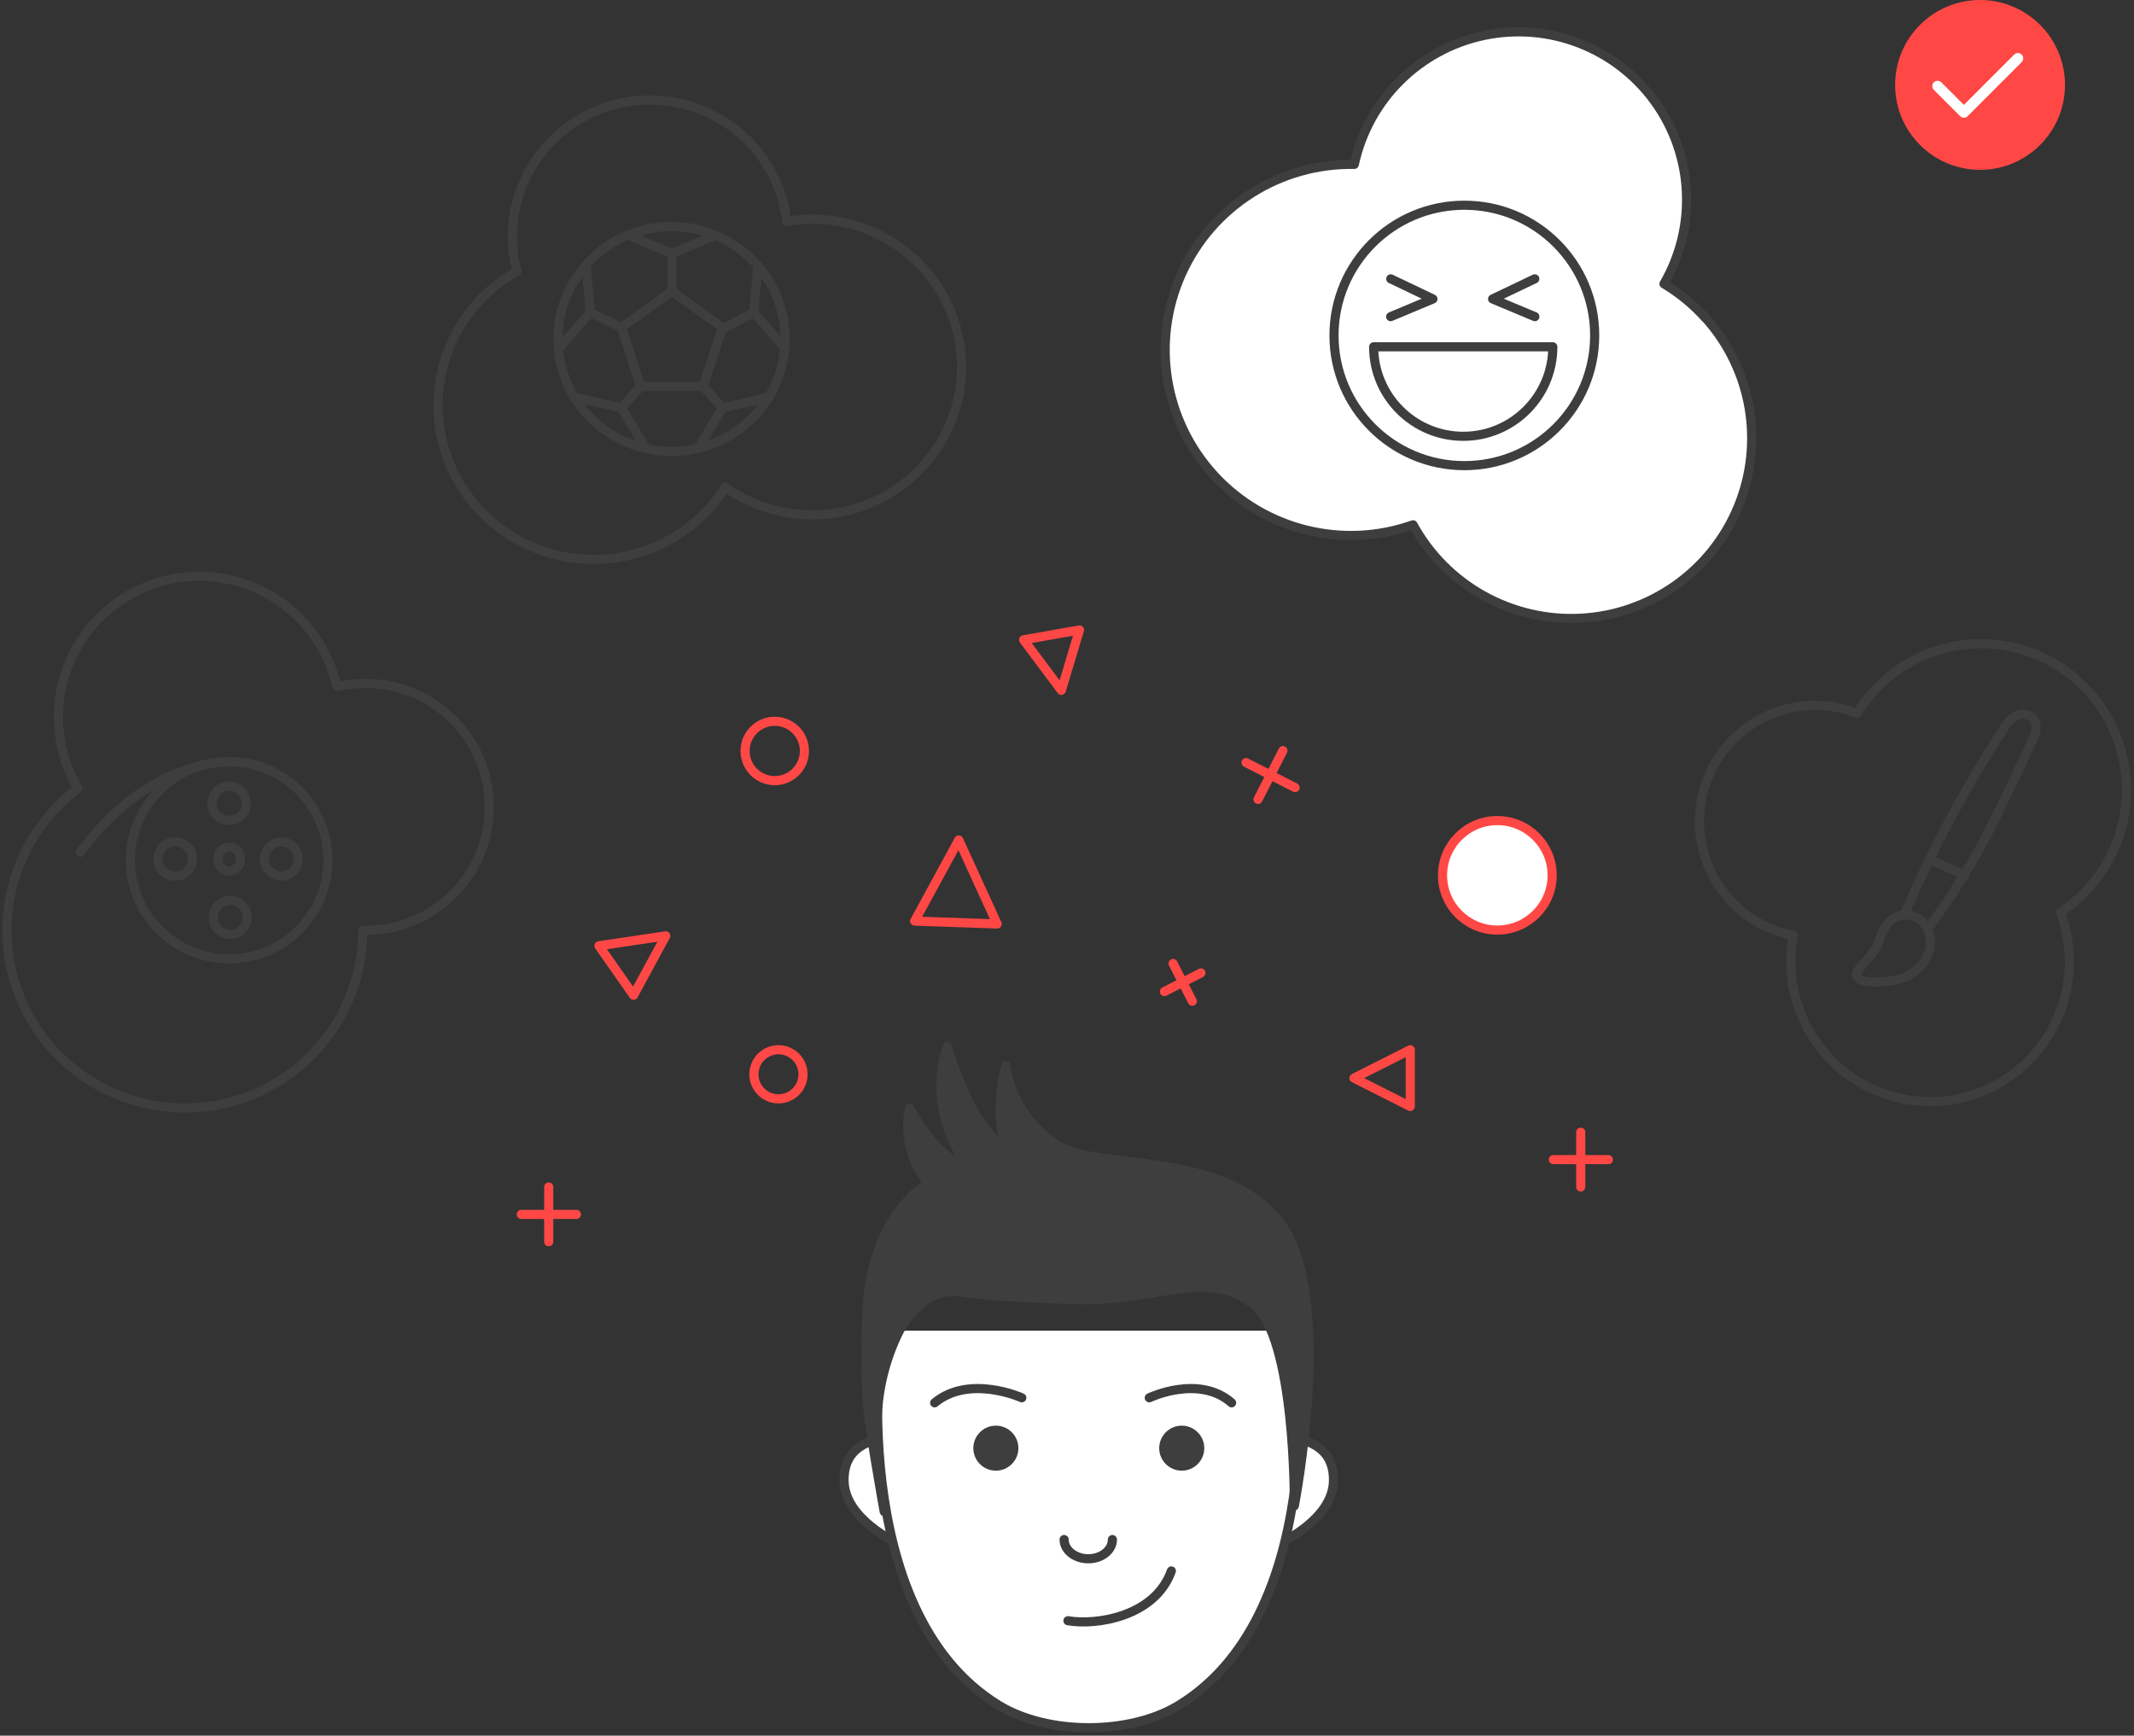 <svg xmlns="http://www.w3.org/2000/svg" viewBox="0 0 402 327"><rect x="0" y="0" width="402" height="327" fill="#333333" stroke="none"/><g fill="none" fill-rule="evenodd" transform="translate(1 1)"><g transform="translate(0 5)"><path fill="#FFF" fill-rule="nonzero" stroke="#3E3E3E" stroke-width="1.72" d="M240.26 284.66s9.65-4.392 9.928-11.435c.265-6.627-5.053-7.977-8.072-8.343M167.94 284.66s-9.65-4.392-9.928-11.435c-.265-6.627 5.053-7.977 8.072-8.343" stroke-linecap="round" stroke-linejoin="round"/><path fill="#FFF" fill-rule="nonzero" stroke="#3E3E3E" stroke-width="1.72" d="M243.127 244.713s7.15 52.67-22.056 70.554c-9.22 5.654-24.72 5.654-33.94 0-29.206-17.885-22.056-70.554-22.056-70.554" stroke-linecap="round" stroke-linejoin="round"/><path fill="#3E3E3E" fill-rule="nonzero" stroke="#3E3E3E" stroke-width="1.72" d="M178.426 214.71s-14.173 3.334-16.018 24.702c-.335 6.07-.364 12.152-.088 18.225.14 4.052 3.246 21.154 3.246 21.154s-1.806-11.093-1.263-18.742c.33-5.338 1.735-10.553 4.13-15.335 2.072-3.635 5.95-8.33 11.925-7.258 4.6.833 16.422 1.263 21.02 1.4 15.436.506 24.784-6.02 33.677.822 8.097 6.222 7.77 38.028 7.77 38.028s7.755-39.644-2.667-53.325c-10.42-13.682-33.6-9.883-41.395-14.326-5.573-3.26-9.36-8.874-10.295-15.26-2.867 13.014.948 15.866.948 15.866-7.314-2.74-11.95-19.538-11.95-19.538-4.308 12.86 4.105 22.984 4.105 22.984-6.77-2.222-11.216-11.36-11.216-11.36-1.074 5.093.29 10.394 3.688 14.338" stroke-linecap="round" stroke-linejoin="round"/><path stroke="#3E3E3E" stroke-width="1.72" d="M208.553 284.054c0 2.007-2.034 3.622-4.547 3.622-2.514 0-4.548-1.628-4.548-3.622" stroke-linecap="round" stroke-linejoin="round"/><ellipse cx="186.599" cy="266.838" fill="#3E3E3E" fill-rule="nonzero" rx="4.244" ry="4.241"/><ellipse cx="221.615" cy="266.838" fill="#3E3E3E" fill-rule="nonzero" rx="4.244" ry="4.241"/><path stroke="#3E3E3E" stroke-width="1.72" d="M200.178 299.35c5.432.935 16.422-.807 19.48-9.377M191.487 257.347s-9.865-4.48-16.42.947M215.5 257.347s9.31-4.48 15.513.947" stroke-linecap="round" stroke-linejoin="round"/><ellipse cx="281.066" cy="158.913" fill="#FFF" fill-rule="nonzero" stroke="#FF4845" stroke-width="1.72" stroke-linecap="round" stroke-linejoin="round" rx="10.323" ry="10.314"/><g stroke="#3E3E3E" stroke-width="1.72" stroke-linecap="round" stroke-linejoin="round"><path d="M67.335 122.8c-1.642.003-3.28.178-4.884.522-2.272-10.217-10.36-18.14-20.634-20.22-10.276-2.08-20.814 2.077-26.893 10.604-6.08 8.528-6.56 19.83-1.224 28.84C1.095 151.99-3.21 168.927 3.353 183.23c6.563 14.305 22.223 22.11 37.62 18.752 15.397-3.357 26.37-16.97 26.36-32.703 8.452.196 16.348-4.192 20.63-11.467 4.285-7.276 4.285-16.297 0-23.572-4.282-7.274-12.178-11.662-20.63-11.465v.025z"/><path d="M49.84 139.133c-4.987-2.24-10-1.896-15.1-.305-7.486 2.355-13.34 7.002-18.338 12.858-.803.942-2.283 2.915-2.283 2.915"/><path d="M42.187 137.49c-7.526-.004-14.314 4.518-17.198 11.458-2.885 6.94-1.296 14.93 4.024 20.246 5.32 5.314 13.324 6.906 20.278 4.032 6.954-2.874 11.488-9.648 11.488-17.16 0-10.254-8.322-18.568-18.593-18.575zm-10.202 21.58c-.873-.007-1.707-.367-2.31-.998-.604-.63-.925-1.48-.89-2.35.012-.856.373-1.668.998-2.252.626-.583 1.462-.888 2.317-.842.85.01 1.66.358 2.253.968.59.61.914 1.43.897 2.278-.034 1.765-1.47 3.182-3.24 3.195h-.025zm10.202-16.983c1.77.047 3.187 1.48 3.214 3.246-.006 1.766-1.43 3.2-3.2 3.22-.854.02-1.68-.3-2.295-.895-.614-.594-.963-1.408-.97-2.26-.014-.886.333-1.738.96-2.362.628-.624 1.483-.967 2.37-.95h-.078zm2.092 13.838c.03.78-.376 1.514-1.057 1.9-.68.387-1.52.362-2.177-.066-.656-.428-1.017-1.185-.937-1.963-.034-.78.374-1.514 1.055-1.9.68-.387 1.52-.362 2.176.066.657.427 1.02 1.184.94 1.962zm-1.89 14.13c-1.765.007-3.203-1.415-3.212-3.178-.01-1.763 1.413-3.2 3.18-3.212 1.765-.012 3.207 1.407 3.22 3.17.008 1.766-1.417 3.206-3.187 3.22zm9.72-10.986c-1.82.006-3.308-1.445-3.343-3.26.04-1.74 1.445-3.142 3.19-3.182.843-.018 1.658.307 2.258.9.6.59.936 1.4.93 2.244.05 1.762-1.335 3.235-3.1 3.297h.064z"/><g><path d="M399.575 142.828c.01-12.332-8.14-23.167-19.944-26.52-11.803-3.352-24.386 1.594-30.797 12.108-7.68-3.033-16.406-1.434-22.528 4.128-6.122 5.563-8.585 14.13-6.358 22.117 2.227 7.99 8.76 14.022 16.864 15.576-2.07 10.97 2.95 22.063 12.54 27.697 9.588 5.635 21.666 4.59 30.157-2.61 8.49-7.197 11.553-18.99 7.647-29.443 7.75-5.08 12.422-13.75 12.42-23.052z"/><path d="M356.95 178.44c-2.113.625-7.643 1.097-8.125-.51-.223-.766.423-1.486 1.597-2.808.887-.894 1.642-1.912 2.243-3.02.14-.332.258-.674.387-1.017.214-.61.46-1.21.74-1.794.473-1.06 1.27-1.94 2.277-2.513 1.942-.868 4.223-.294 5.53 1.393 1.157 1.655 1.38 3.794.586 5.654-.775 1.745-2.122 3.17-3.816 4.037-.452.242-.928.436-1.42.58z"/><path d="M357.98 165.735c5.184-12.01 11.37-23.554 18.492-34.513.5-.876 1.19-1.626 2.02-2.196 1.01-.675 2.338-.618 3.287.142.606.623.885 1.5.75 2.36-.125.715-.363 1.404-.704 2.043l-2.63 5.584c-.963 2.042-1.926 4.084-2.912 6.114-3.777 8.114-8.338 15.835-13.62 23.052-.088.114-.21.197-.35.236M363.092 156.154l6.046 2.774"/></g></g><g stroke="#3E3E3E" stroke-width="1.72" stroke-linecap="round" stroke-linejoin="round"><path d="M147.203 35.742c-1.054-9.577-7.432-17.764-16.52-21.2-9.085-3.438-19.35-1.547-26.58 4.897-7.23 6.444-10.21 16.355-7.714 25.667l-.537.303c-10.44 6.145-15.97 18.03-13.91 29.885 2.063 11.854 11.29 21.22 23.204 23.55 11.913 2.33 24.043-2.858 30.5-13.046 10.372 7.353 24.444 6.87 34.278-1.178s12.967-21.645 7.633-33.123c-5.335-11.48-17.8-17.963-30.368-15.796l.013.038z"/><path d="M125.552 36.676c-8.657-.02-16.474 5.13-19.8 13.047-3.33 7.917-1.51 17.04 4.604 23.11 6.114 6.073 15.32 7.895 23.32 4.618 8-3.276 13.22-11.006 13.22-19.582 0-11.704-9.58-21.192-21.395-21.192h.052z"/><path d="M119.703 66.83l-3.63-11.12 9.504-6.867 9.52 6.866-3.633 11.12zM133.68 38.33l-8.103 3.42-8.103-3.42M109.408 44.148l.79 8.722-5.785 6.6M107.484 68.886l8.588 1.957 4.523 7.51M130.572 78.352l4.524-7.51 8.575-1.956M146.754 59.458l-5.784-6.6.777-8.71M125.578 41.75v7.093M135.096 55.987l5.874-3.13M131.464 66.83l3.632 4.013M119.704 66.83l-3.632 4.013M110.198 52.87l5.874 2.84"/><g transform="translate(218.495)"><path fill="#FFF" d="M101.798 53.935c-2.272-2.536-4.913-4.715-7.834-6.466 6.26-10.806 5.572-24.28-1.757-34.392C84.88 2.966 72.283-1.892 60.057.678 47.826 3.25 38.258 12.77 35.63 24.973c-14.008-.257-26.818 7.86-32.558 20.63-5.74 12.77-3.303 27.73 6.194 38.02 9.497 10.292 24.223 13.93 37.426 9.248 6.28 11.463 18.587 18.31 31.647 17.603 13.06-.706 24.556-8.838 29.56-20.912 5.007-12.073 2.633-25.946-6.102-35.672v.047z"/><ellipse cx="56.356" cy="57.196" rx="24.553" ry="24.532"/><path d="M56.147 76.2c9.32 0 16.875-7.55 16.875-16.862h-33.75c0 9.312 7.555 16.86 16.875 16.86zM42.49 46.534l7.943 3.79-7.96 3.334M69.623 46.534l-7.944 3.79 7.96 3.334"/></g></g><path stroke="#FF4845" stroke-width="1.72" d="M124.407 170.323l-6.055 11.182-6.524-9.317zM179.613 152.258l7.23 15.818-15.546-.543z" stroke-linecap="round" stroke-linejoin="round"/><circle cx="144.946" cy="135.484" r="5.591" stroke="#FF4845" stroke-width="1.72"/><circle cx="145.647" cy="196.399" r="4.628" stroke="#FF4845" stroke-width="1.72" stroke-linecap="round" stroke-linejoin="round" transform="rotate(61 145.647 196.4)"/><path stroke="#FF4845" stroke-width="1.72" d="M198.932 124.06l-7.104-9.516 10.525-1.856zM254.06 197.118l10.604-5.344v10.688z" stroke-linecap="round" stroke-linejoin="round"/><g stroke="#FF4845" stroke-width="1.72" stroke-linecap="round" stroke-linejoin="round"><path d="M102.366 217.634v10.306M107.578 222.796H97.204"/></g><g stroke="#FF4845" stroke-width="1.72" stroke-linecap="round" stroke-linejoin="round"><path d="M296.774 207.312v10.305M301.987 212.473h-10.374"/></g><g stroke="#FF4845" stroke-width="1.72" stroke-linecap="round" stroke-linejoin="round"><path d="M225.234 177.303l-6.886 3.51M223.606 182.633l-3.623-7.11"/></g><g stroke="#FF4845" stroke-width="1.72" stroke-linecap="round" stroke-linejoin="round"><path d="M240.67 135.42l-4.68 9.183M242.97 142.386l-9.242-4.71"/></g></g><circle cx="372" cy="15" r="15" fill="#FF4845" stroke="#FF4845" stroke-width="2"/><path stroke="#FFF" stroke-width="2" d="M364 15.22l4.956 4.956L379.132 10" stroke-linecap="round" stroke-linejoin="round"/></g></svg>
